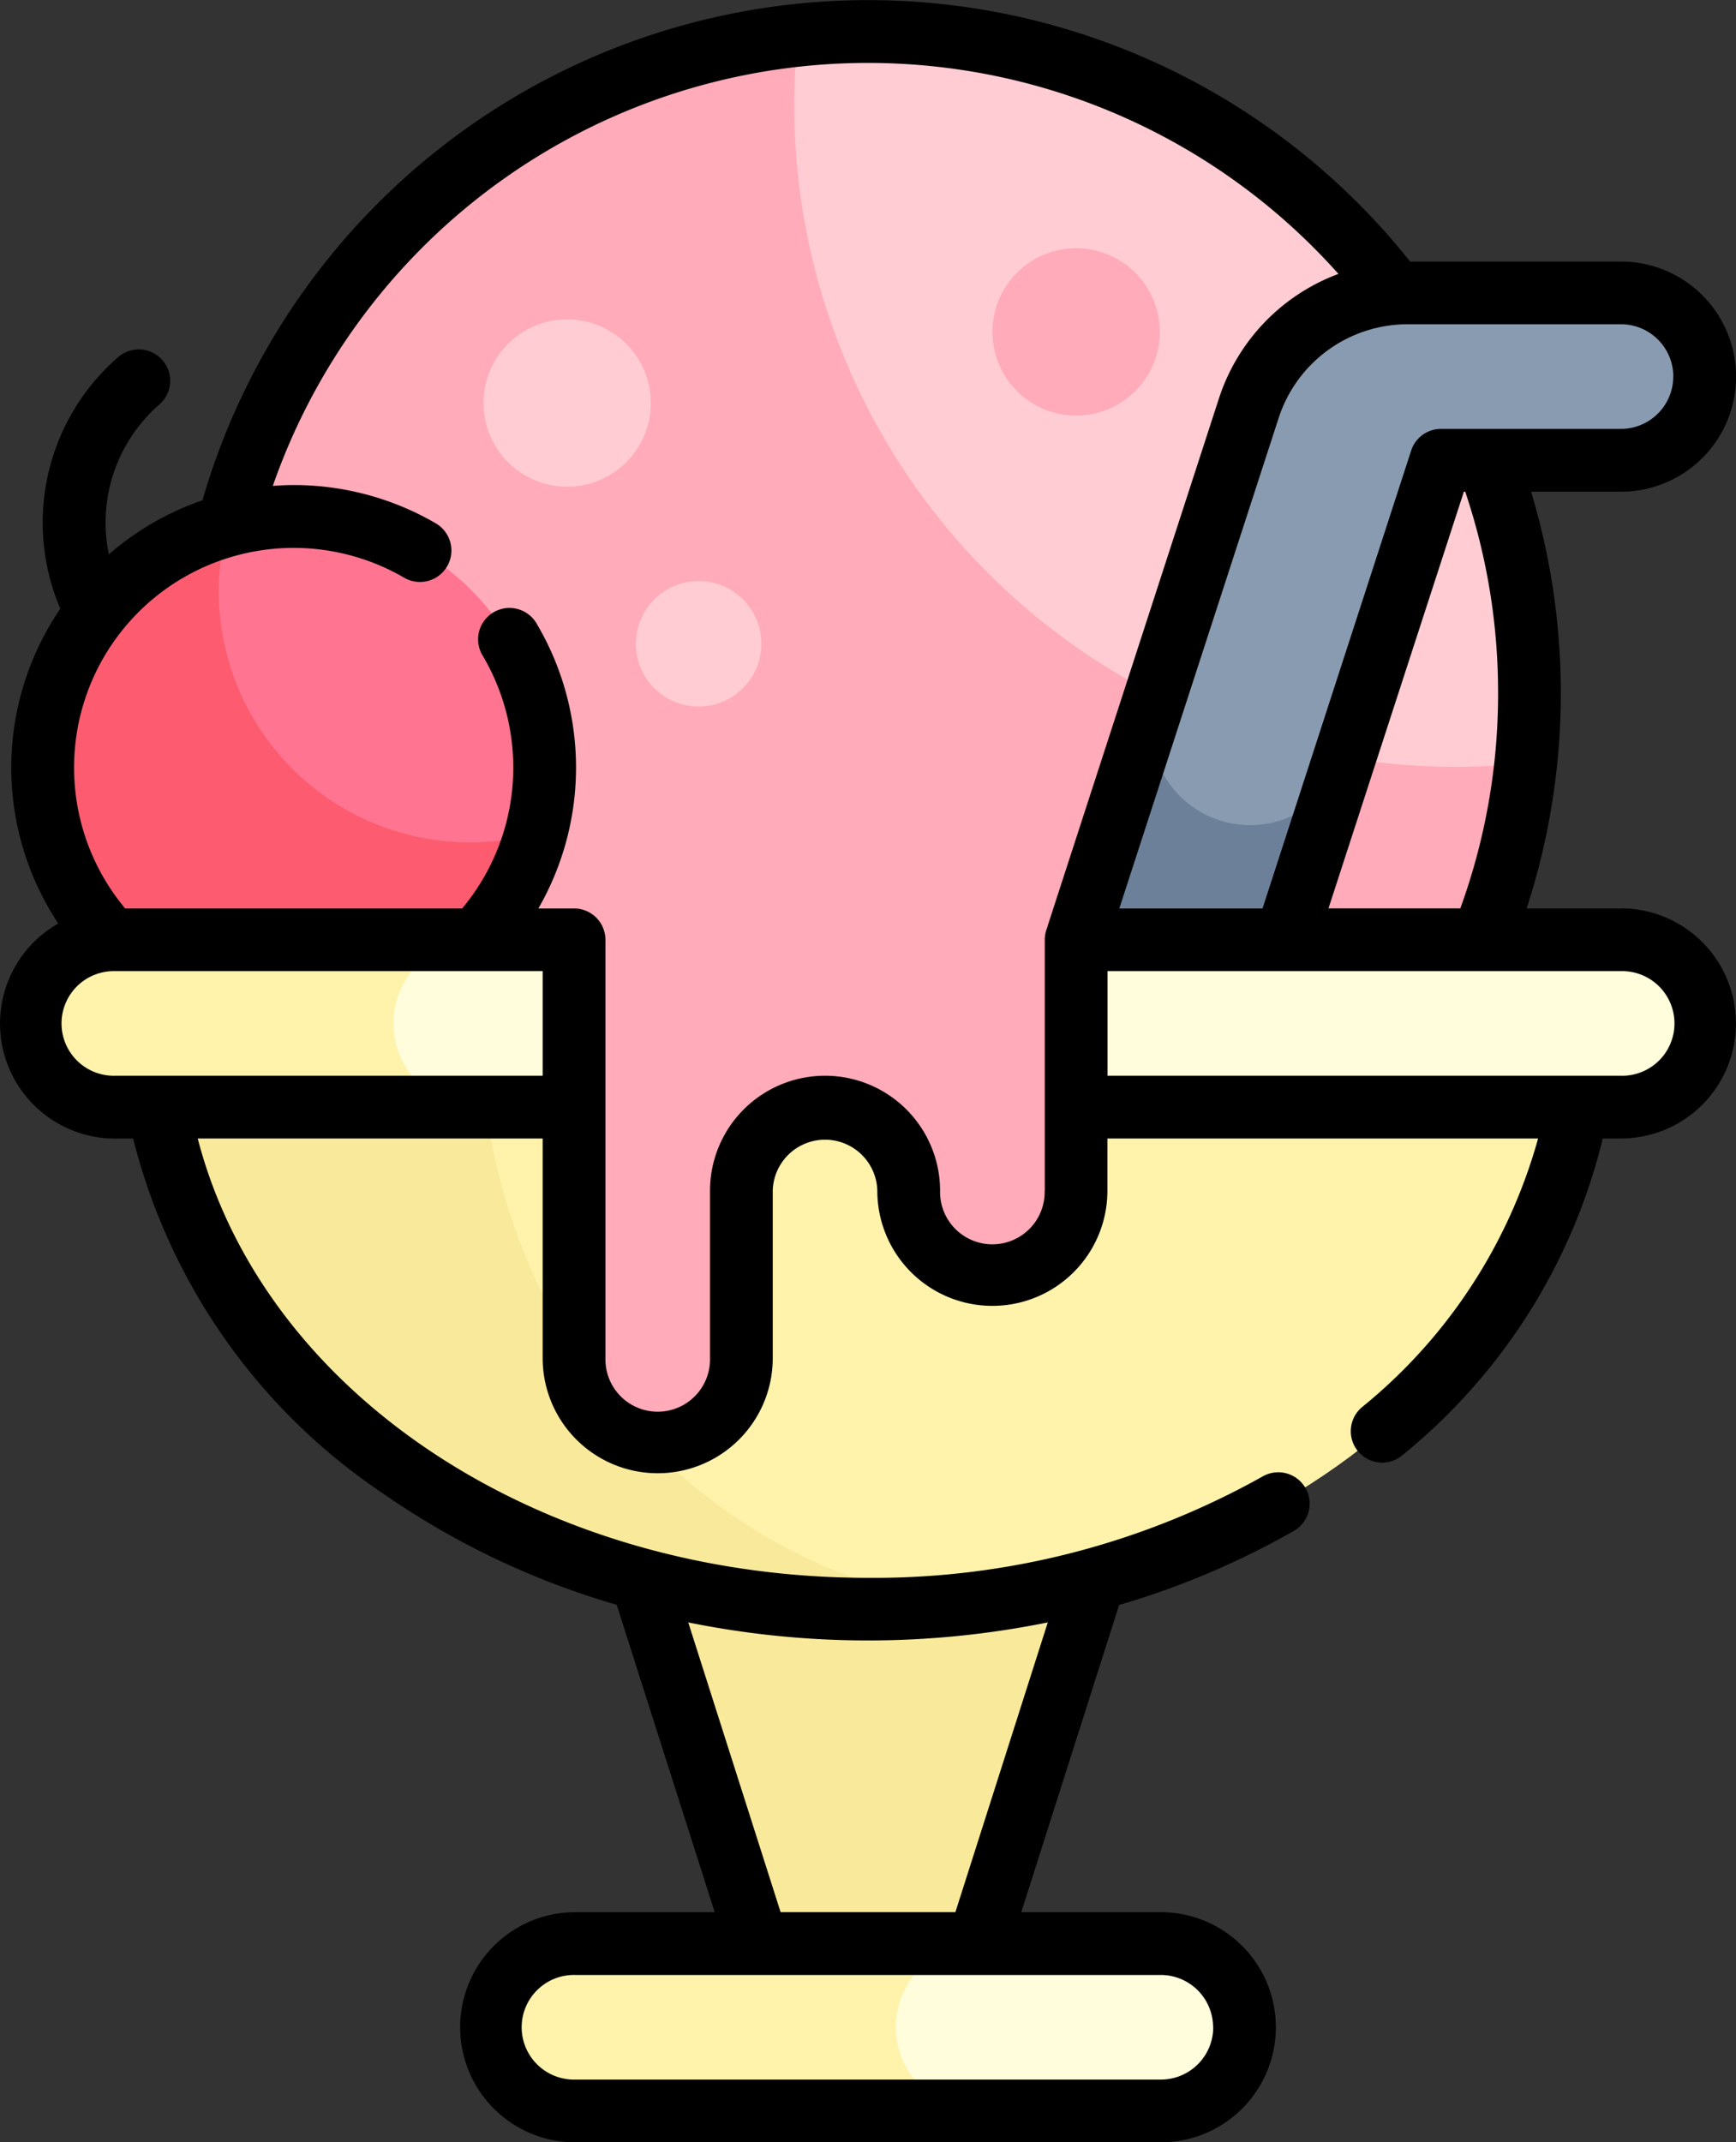 <svg xmlns="http://www.w3.org/2000/svg" width="61.737" height="76.167" viewBox="0 0 61.737 76.167">
    <rect x="0" y="0" width="61.737" height="76.167" fill="#333333" stroke="none"/>
    <defs>
        <style>
            .cls-1{fill:#f9e99b}.cls-2{fill:#ffccd3}.cls-3{fill:#ffabb9}.cls-6{fill:#fff3ac}.cls-10{fill:#fffddb}
        </style>
    </defs>
    <g id="food-and-restaurant" transform="translate(-48.501)">
        <g id="Group_718" data-name="Group 718" transform="translate(68.768 48.162)">
            <path id="Path_1308" d="M195.338 323.749h-10.6l7.626 23.914h5.951l7.626-23.914z" class="cls-1" data-name="Path 1308" transform="translate(-184.736 -323.749)"/>
        </g>
        <g id="Group_719" data-name="Group 719" transform="translate(55.846 1.116)">
            <circle id="Ellipse_163" cx="23.523" cy="23.523" r="23.523" class="cls-2" data-name="Ellipse 163"/>
        </g>
        <g id="Group_720" data-name="Group 720" transform="translate(55.846 1.247)">
            <path id="Path_1309" d="M142.3 34.4a23.523 23.523 0 0 1-23.523-23.523 23.765 23.765 0 0 1 .131-2.492 23.524 23.524 0 1 0 25.883 25.883 23.727 23.727 0 0 1-2.491.132z" class="cls-3" data-name="Path 1309" transform="translate(-97.876 -8.383)"/>
        </g>
        <g id="Group_721" data-name="Group 721" transform="translate(50.018 18.362)">
            <circle id="Ellipse_164" cx="8.926" cy="8.926" r="8.926" fill="#ff7591" data-name="Ellipse 164"/>
        </g>
        <g id="Group_722" data-name="Group 722" transform="translate(50.018 18.676)">
            <path id="Path_1310" fill="#fd5c70" d="M73.893 136.812a8.926 8.926 0 0 1-8.612-11.272 8.926 8.926 0 1 0 10.958 10.96 8.931 8.931 0 0 1-2.346.312z" data-name="Path 1310" transform="translate(-58.701 -125.54)"/>
        </g>
        <g id="Group_723" data-name="Group 723" transform="translate(53.891 36.388)">
            <path id="Path_1311" d="M84.736 244.6c0 11.5 11.407 20.827 25.478 20.827s25.478-9.325 25.478-20.827z" class="cls-6" data-name="Path 1311" transform="translate(-84.736 -244.605)"/>
        </g>
        <g id="Group_726" data-name="Group 726" transform="translate(53.891 36.388)">
            <g id="Group_724" data-name="Group 724">
                <path id="Path_1312" d="M96.425 244.6H84.736c0 11.5 11.407 20.827 25.478 20.827a31.385 31.385 0 0 0 3.3-.174c-9.64-1.318-17.089-10.06-17.089-20.653z" class="cls-1" data-name="Path 1312" transform="translate(-84.736 -244.605)"/>
            </g>
            <g id="Group_725" data-name="Group 725" transform="translate(50.956)"/>
        </g>
        <g id="Group_727" data-name="Group 727" transform="translate(83.796 8.826)">
            <circle id="Ellipse_165" cx="2.975" cy="2.975" r="2.975" class="cls-3" data-name="Ellipse 165"/>
        </g>
        <g id="Group_728" data-name="Group 728" transform="translate(65.696 11.355)">
            <circle id="Ellipse_166" cx="2.975" cy="2.975" r="2.975" class="cls-2" data-name="Ellipse 166"/>
        </g>
        <g id="Group_729" data-name="Group 729" transform="translate(71.115 20.659)">
            <circle id="Ellipse_167" cx="2.231" cy="2.231" r="2.231" class="cls-2" data-name="Ellipse 167"/>
        </g>
        <g id="Group_730" data-name="Group 730" transform="translate(86.287 10.413)">
            <path id="Path_1314" fill="#899bb0" d="M309.941 94.487l6.025-18.537h6.4a2.975 2.975 0 1 0 0-5.951h-7.578a5.95 5.95 0 0 0-5.659 4.111L302.5 94.487h7.438z" data-name="Path 1314" transform="translate(-302.503 -70)"/>
        </g>
        <g id="Group_731" data-name="Group 731" transform="translate(86.287 24.876)">
            <path id="Path_1315" fill="#6c8199" d="M308.248 171.556a3.54 3.54 0 0 1-2.486-4.338l-3.262 10.025h7.438l2.593-7.978a3.539 3.539 0 0 1-4.283 2.291z" data-name="Path 1315" transform="translate(-302.503 -167.218)"/>
        </g>
        <g id="Group_732" data-name="Group 732" transform="translate(49.617 33.413)">
            <path id="Path_1316" d="M56 227.58a2.975 2.975 0 0 1 2.975-2.975h53.555a2.975 2.975 0 0 1 0 5.951H58.975A2.975 2.975 0 0 1 56 227.58z" class="cls-10" data-name="Path 1316" transform="translate(-56 -224.605)"/>
        </g>
        <g id="Group_733" data-name="Group 733" transform="translate(65.981 69.101)">
            <path id="Path_1317" d="M166 467.475a2.975 2.975 0 0 1 2.975-2.975H189.8a2.975 2.975 0 0 1 0 5.951h-20.825a2.975 2.975 0 0 1-2.975-2.976z" class="cls-10" data-name="Path 1317" transform="translate(-166 -464.5)"/>
        </g>
        <g id="Group_734" data-name="Group 734" transform="translate(65.981 69.101)">
            <path id="Path_1318" d="M180.381 467.475a2.975 2.975 0 0 1 2.975-2.975h-14.381a2.975 2.975 0 0 0 0 5.951h14.381a2.975 2.975 0 0 1-2.975-2.976z" class="cls-6" data-name="Path 1318" transform="translate(-166 -464.5)"/>
        </g>
        <g id="Group_735" data-name="Group 735" transform="translate(49.617 33.413)">
            <path id="Path_1319" d="M68.88 227.58a2.975 2.975 0 0 1 2.975-2.975h-12.88a2.975 2.975 0 0 0 0 5.951h12.88a2.975 2.975 0 0 1-2.975-2.976z" class="cls-6" data-name="Path 1319" transform="translate(-56 -224.605)"/>
        </g>
        <g id="Group_736" data-name="Group 736" transform="translate(68.919 31.926)">
            <path id="Path_1320" d="M185.753 214.6v16.364a2.975 2.975 0 1 0 5.951 0v-5.951a2.975 2.975 0 1 1 5.951 0 2.975 2.975 0 0 0 5.951 0V214.6z" class="cls-3" data-name="Path 1320" transform="translate(-185.753 -214.605)"/>
        </g>
        <path id="Path_1321" d="M106.147 32.3h-3.354a24.747 24.747 0 0 0 .157-14.818h3.2a4.091 4.091 0 1 0 0-8.182h-7.5a24.643 24.643 0 0 0-42.95 8.489 10.039 10.039 0 0 0-3.328 1.921 5.569 5.569 0 0 1 1.8-5.331A1.116 1.116 0 1 0 52.7 12.7a7.793 7.793 0 0 0-2.054 8.943 10.025 10.025 0 0 0-.073 11.192 4.09 4.09 0 0 0 2.018 7.647h.645a21.5 21.5 0 0 0 8.908 12.634 28.351 28.351 0 0 0 8.288 3.942l3.485 10.93h-4.961a4.091 4.091 0 1 0 0 8.182h20.827a4.091 4.091 0 1 0 0-8.182H84.82l3.48-10.923a28.913 28.913 0 0 0 6.232-2.644 1.116 1.116 0 0 0-1.11-1.936A28.267 28.267 0 0 1 79.369 56.1c-11.631 0-21.474-6.513-23.836-15.62H67.8v7.81a4.091 4.091 0 0 0 8.182 0v-5.951a1.86 1.86 0 0 1 3.719 0 4.091 4.091 0 1 0 8.182 0v-1.86H103.2a18.752 18.752 0 0 1-6.255 9.547 1.116 1.116 0 1 0 1.439 1.706 20.825 20.825 0 0 0 7.116-11.253h.645a4.091 4.091 0 0 0 0-8.182zm-14.5 39.779a1.862 1.862 0 0 1-1.86 1.86H68.956a1.86 1.86 0 1 1 0-3.719h20.827a1.862 1.862 0 0 1 1.859 1.856zm-5.886-14.387l-3.283 10.293h-6.217l-3.284-10.3a32.182 32.182 0 0 0 12.784 0zm16.016-33.053a22.313 22.313 0 0 1-1.343 7.659h-4.689l4.816-14.818h.047a22.353 22.353 0 0 1 1.169 7.159zm6.23-11.25a1.862 1.862 0 0 1-1.86 1.86h-6.4a1.116 1.116 0 0 0-1.061.771L93.4 32.3h-5.093l5.664-17.43a4.823 4.823 0 0 1 4.6-3.341h7.578a1.862 1.862 0 0 1 1.86 1.86zM67.8 38.248H52.592a1.86 1.86 0 1 1 0-3.719H67.8zm17.852 4.091a1.86 1.86 0 1 1-3.719 0 4.091 4.091 0 1 0-8.182 0v5.951a1.86 1.86 0 1 1-3.719 0V33.413a1.116 1.116 0 0 0-1.113-1.113h-1.272a10.045 10.045 0 0 0-.052-10.111 1.116 1.116 0 1 0-1.921 1.135 7.815 7.815 0 0 1-.737 8.976H52.952a7.811 7.811 0 0 1 9.92-11.761A1.116 1.116 0 0 0 64 18.608a10.038 10.038 0 0 0-5.052-1.362c-.251 0-.5.012-.745.03A22.412 22.412 0 0 1 96.1 9.739a7.048 7.048 0 0 0-4.255 4.442l-6.087 18.74-.018.068a1.113 1.113 0 0 0-.084.424v8.926zm20.492-4.091H87.887v-3.719h18.26a1.86 1.86 0 1 1 0 3.719z" data-name="Path 1321"/>
    </g>
</svg>
